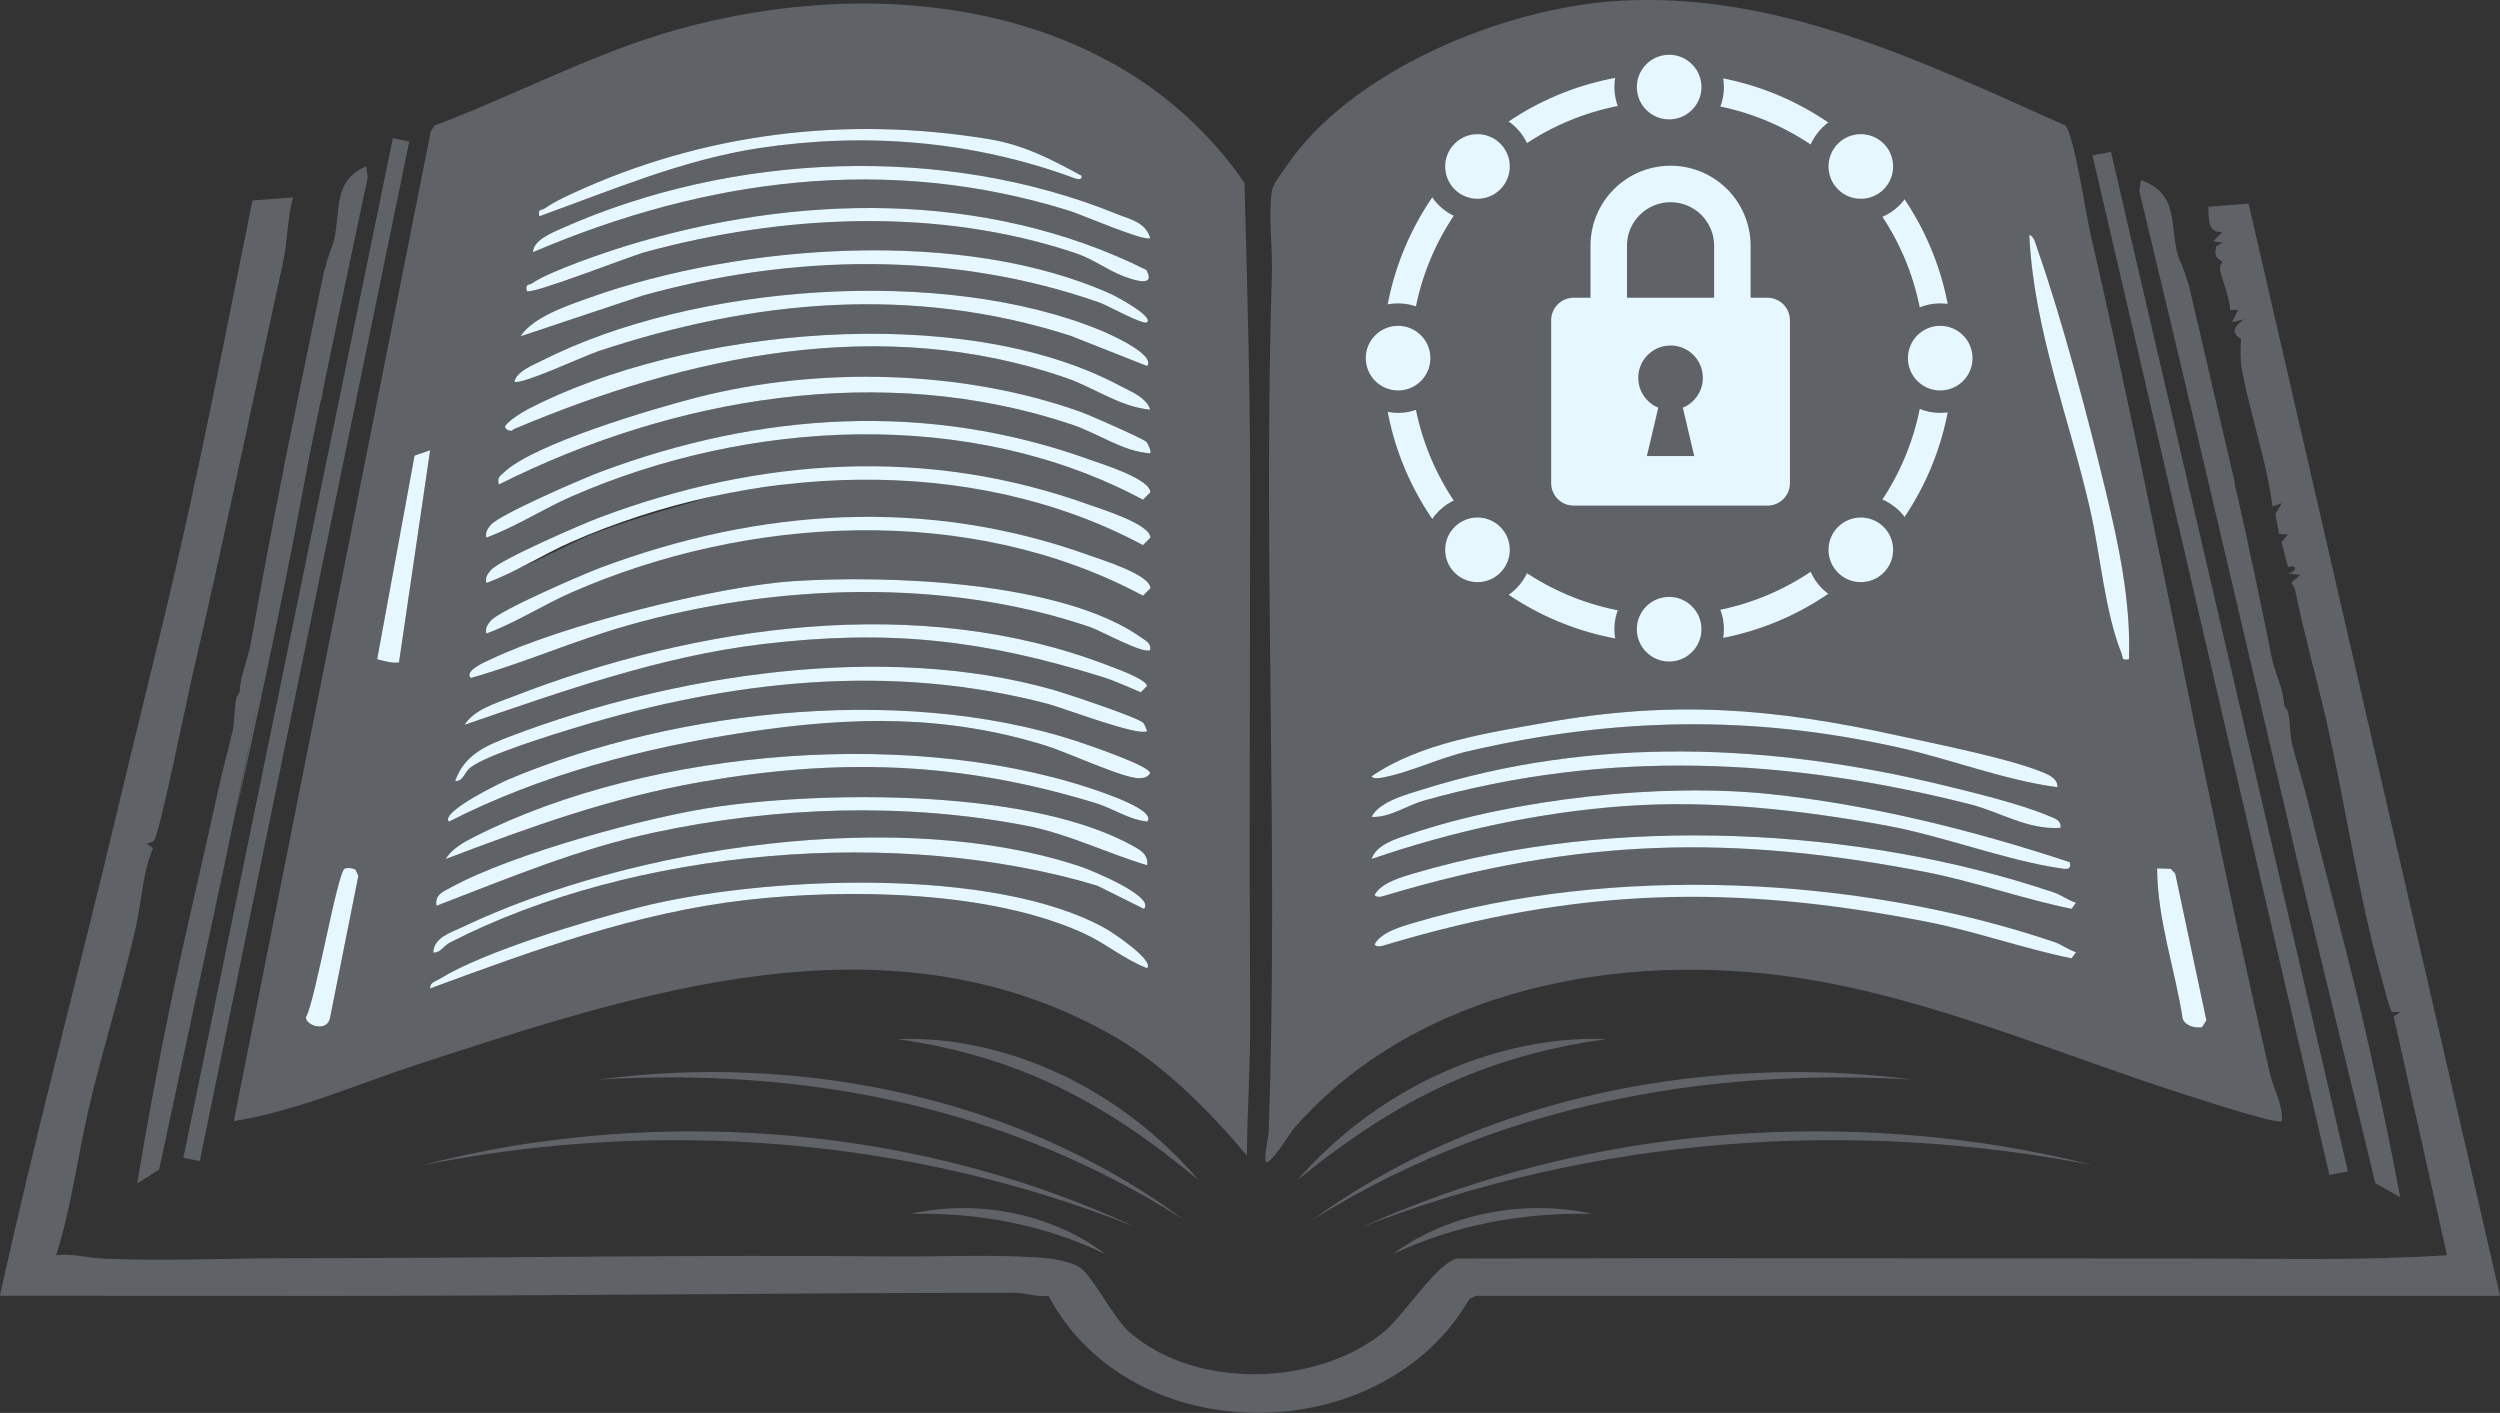 <svg width="890" height="503" viewBox="0 0 890 503" fill="none" xmlns="http://www.w3.org/2000/svg">
<rect x="0" y="0" width="890" height="503" fill="#333333" stroke="none"/>
<g clip-path="url(#clip0_94_2352)">
<path d="M52.157 300.269L54.444 301.98C50.681 311.011 50.46 320.897 48.318 330.283C43.391 351.843 36.599 373.082 31.594 394.631C27.566 411.959 25.346 430.021 19.986 446.872C25.446 446.105 30.684 447.794 36.022 448.038C58.05 449.06 80.933 447.916 102.694 447.927C174.494 447.927 246.415 446.649 318.125 447.294C335.182 447.449 357.044 446.383 373.412 447.994C376.353 448.282 382.212 449.626 384.554 451.281C389.126 454.525 396.372 469.254 402.098 474.253C425.669 494.858 468.904 493.625 492.73 474.097C499.71 468.377 511.872 449.149 518.853 448.038C606.499 447.771 694.655 448.038 781.747 448.027C811.51 448.027 841.539 448.816 871.135 446.861L852.181 361.94L854.478 360.23C853.546 360.13 852.037 360.552 851.36 360.041C850.849 359.641 848.186 349.422 847.675 347.589C839.574 318.597 835.013 286.607 828.266 256.915C825.093 242.975 819.977 224.68 817.114 210.284C816.403 206.718 813.851 208.74 818.967 204.708L814.539 204.141C817.824 203.453 817.857 200.698 814.539 201.909L812.231 192.967L814.539 190.268L811.376 190.123L810.011 182.959L812.32 179.149L809.013 180.259C806.815 163.753 801.167 147.902 798.126 131.596C797.505 128.252 797.582 124.22 797.793 120.754C797.827 120.265 791.901 118.333 799.014 113.623L794.586 114.723L796.783 110.279L793.987 110.39C793.643 105.414 791.457 100.849 790.369 96.106C790.092 94.884 791.102 93.584 791.046 93.029C791.013 92.707 787.706 92.462 789.004 87.664L791.257 86.397L787.906 85.842L791.235 82.521C785.975 83.198 786.308 77.655 786.163 73.59L800.501 72.468L890.011 461.301H525.478L523.158 462.323C491.997 516.518 402.664 516.874 373.234 461.256C369.184 461.923 365.211 460.223 361.272 460.223C280.14 460.268 198.153 461.356 117.132 461.323L-0.011 461.279C12.707 403.317 28.154 345.967 41.859 288.262C49.084 257.837 56.84 227.379 63.81 196.932C73.342 155.3 81.388 113.234 89.877 71.379L104.281 70.28C102.273 77.966 102.35 86.142 100.664 93.862C89.91 142.837 79.579 192.889 68.304 241.32C66.506 249.028 56.829 296.826 54.843 299.147C54.255 299.836 53.067 300.214 52.146 300.236L52.157 300.269Z" fill="#5F6368"/>
<path d="M79.967 307.567L56.64 416.38L48.839 421.334C52.224 400.84 56.052 380.313 60.203 359.963C65.463 334.204 71.777 308.445 77.37 282.73C79.279 273.966 81.143 267.401 82.952 259.703C83.318 258.148 83.64 248.828 84.339 248.051L85.36 246.207C85.526 240.553 88.356 234.288 89.244 229.256C92.451 210.973 96.613 189.057 100.008 171.795C100.219 170.706 100.83 168.974 101.007 166.397L115.356 96.572L115.911 94.928L116.521 92.529L117.098 90.796L117.609 89.197L118.186 87.864L118.663 86.442C121.537 75.567 118.097 64.315 130.393 59.205L130.914 63.059L117.464 126.83" fill="#5F6368"/>
<path d="M113.192 143.637L113.214 147.524L109.863 148.08L112.16 149.868C111.616 153.034 111.217 156.244 110.64 159.399C102.916 202.098 93.328 247.873 83.784 290.25" fill="#5F6368"/>
<path d="M116.543 128.63V130.874C113.236 130.585 115.733 141.015 114.279 142.515" fill="#5F6368"/>
<path d="M139.86 49.193L65.291 412.17L71.117 413.369L145.686 50.393L139.86 49.193Z" fill="#5F6368"/>
<path d="M443.879 411.338C429.652 394.498 413.483 378.169 393.975 367.439C314.929 323.996 227.815 353.177 148.958 378.825C127.108 385.934 106.345 395.342 83.24 399.119L153.386 46.687L154.729 44.698C183.737 33.779 211.491 18.75 241.443 10.419C312.676 -9.386 398.402 0.422 443.024 65.082C444.034 102.026 445.088 139.36 445.055 176.461C445 238.498 444.711 300.914 445.055 362.974C445.144 379.225 444.056 395.153 443.89 411.338H443.879ZM385.063 62.56C374.155 56.639 364.5 51.563 352.038 49.519C300.98 41.133 250.221 47.331 203.446 69.025C200.294 70.491 196.909 72.113 194.08 74.112C192.759 75.045 191.35 74.145 192.004 76.989C217.695 67.747 243.141 56.828 270.384 52.707C308.115 47.009 346.112 50.141 381.712 63.149C382.755 63.526 385.33 64.615 385.075 62.56H385.063ZM409.488 84.754C407.735 79.044 402.475 78.156 397.559 76.156C335.958 51.108 260.752 54.285 200.105 81.232C196.81 82.699 189.741 85.509 189.752 89.752C251.319 63.493 316.05 54.807 380.869 75.079C385.086 76.4 407.58 86.186 409.488 84.743V84.754ZM408.101 96.117C350.762 67.558 283.324 69.003 223.032 87.531C215.164 89.952 195.711 96.55 189.619 100.771C188.276 101.704 186.911 100.827 187.543 103.648C189.308 105.014 224.087 91.285 229.702 89.763C279.051 76.334 333.728 73.734 382.589 90.041C389.558 92.362 393.875 96.028 399.845 98.316C403.751 99.805 411.597 102.437 408.101 96.139V96.117ZM408.368 114.745C410.698 112.568 397.048 105.381 395.628 104.737C342.938 80.933 263.793 86.82 210.271 105.848C202.403 108.647 189.73 112.79 185.313 119.744L228.592 105.303C281.704 90.419 339.121 89.33 391.511 107.758C394.252 108.724 407.158 115.889 408.368 114.756V114.745ZM408.368 130.307C411.564 126.131 394.552 118.722 391.711 117.555C335.514 94.495 246.836 101.049 192.848 128.408C189.341 130.185 184.103 132.118 183.093 135.85C184.991 137.361 208.573 126.486 212.823 125.075C268.32 106.658 324.528 101.46 380.913 119.466L408.357 130.307H408.368ZM409.488 145.847C408.024 141.371 402.686 139.46 398.624 137.294C342.161 107.114 243.762 116.733 187.887 145.658C186.156 146.558 179.864 150.468 179.786 151.968C179.753 152.645 181.795 154.189 182.794 152.812C244.983 126.564 313.431 111.746 379.271 134.428C389.58 137.983 398.547 144.803 409.477 145.836L409.488 145.847ZM408.057 157.277C406.936 156.144 387.816 147.736 384.819 146.669C342.75 131.585 291.225 130.429 248.112 141.504C232.543 145.503 189.985 158.033 179.376 168.23C177.822 169.718 177.056 169.807 177.567 172.517C239.667 141.348 314.352 128.597 381.49 151.123C391.378 154.445 399.501 160.676 409.488 161.409C410.021 160.921 408.767 157.988 408.068 157.288L408.057 157.277ZM173.128 191.401C183.693 187.546 193.192 181.259 203.446 176.772C266.356 149.235 345.302 144.925 406.914 177.916L409.533 175.294C409.533 170.485 392.232 165.186 387.882 163.62C330.21 142.826 270.651 146.68 213.611 168.063C207.308 170.429 177.722 183.214 174.715 186.891C173.505 188.368 172.773 189.357 173.139 191.412L173.128 191.401ZM153.131 160.299L147.582 162.198L134.265 234.711C136.829 235.299 139.348 236.199 142.045 235.844L153.131 160.31V160.299ZM279.651 172.517H262.45C257.978 172.517 220.269 183.803 213.899 186.124C201.16 190.779 187.288 197.854 175.336 204.175C175.17 205.03 176.357 204.852 177.001 204.741C185.912 203.175 202.369 193.389 211.968 189.746C227.116 183.992 243.007 179.837 258.544 175.272L279.639 172.506L279.651 172.517ZM409.477 231.378C409.866 229.123 408.046 228.212 406.526 227.124C378.305 206.896 316.038 204.686 282.369 206.896C254.893 208.707 199.65 222.77 174.759 234.688C172.895 235.577 165.138 238.743 167.568 241.364C186.511 236.043 204.766 227.924 223.698 222.581C276.011 207.807 336.435 205.608 388.182 223.269C391.688 224.469 407.435 233.144 409.477 231.378ZM165.349 258.037C199.906 246.218 234.929 233.655 271.461 229.301C316.649 223.914 349.896 227.746 392.621 241.042C396.993 242.408 401.82 244.697 406.115 246.452L408.368 244.174C407.846 241.709 397.237 237.965 394.518 236.921C327.302 210.94 248.201 222.492 182.505 248.007C176.579 250.306 168.878 252.528 165.349 258.037ZM406.936 257.26C404.828 255.294 379.459 246.851 374.821 245.53C314.64 228.457 239.8 240.053 182.039 261.98C173.306 265.291 165.393 268.49 162.02 278.031C165.027 278.242 165.027 275.077 167.635 273.1C173.539 268.623 197.176 261.37 205.543 258.837C260.419 242.197 316.948 235.844 373.101 250.584C378.405 251.972 405.549 262.336 408.379 260.248C408.001 259.403 407.48 257.748 406.936 257.249V257.26ZM159.811 292.483C192.149 275.954 230.057 266.002 266.101 260.592C302.145 255.182 336.724 254.327 372.612 265.524C379.781 267.768 400.433 277.321 405.616 277.021C407.369 276.921 408.401 276.821 409.466 275.254C409.444 272.922 392.121 266.935 388.981 265.79C326.403 243.03 241.876 251.839 180.907 277.498C178.932 278.331 156.56 289.039 159.811 292.472V292.483ZM408.368 292.472C411.619 289.028 396.538 283.585 394.241 282.741C328.29 258.415 231.766 266.09 169.022 297.826C165.271 299.725 160.866 302.091 158.69 305.801C188.709 294.371 217.65 283.952 249.477 278.387C299.015 269.734 341.829 271.156 389.991 285.885C396.272 287.806 401.787 291.772 408.368 292.472ZM408.368 308.023C408.834 304.735 406.747 303.113 404.206 301.647C368.307 280.975 296.13 281.508 255.947 287.084C231.322 290.495 181.961 304.057 160.488 315.943C157.703 317.487 154.74 318.475 155.361 322.463C180.741 312.688 206.276 302.058 233.02 296.348C276 287.184 322.02 285.585 365.288 293.938C380.292 296.837 393.819 303.657 408.357 308.023H408.368ZM407.258 323.574C411.408 319.097 387.871 309.589 385.019 308.634C320.733 286.973 225.274 301.225 164.594 330.061C160.477 332.016 154.396 333.782 154.252 339.136C156.859 339.269 157.88 336.737 160.122 335.582C226.051 301.736 320.056 294.138 390.579 315.299L407.258 323.585V323.574ZM122.724 309.222C120.139 310.111 112.271 356.242 108.897 362.118C108.708 364.984 116.033 367.539 117.398 362.774L127.563 311.811L126.553 309.633C125.521 308.945 123.856 308.823 122.713 309.222H122.724ZM408.368 344.679C411.064 341.946 396.016 331.949 393.963 330.783C354.213 308.189 270.984 311.955 227.493 323.03C208.739 327.806 172.296 338.714 156.438 348.545C155.084 349.389 152.942 349.789 153.131 351.899C189.852 338.37 226.606 324.84 265.912 320.386C301.912 316.309 352.482 317.042 385.818 332.283C393.73 335.904 400.256 341.569 408.368 344.69V344.679Z" fill="#5F6368"/>
<path d="M408.368 308.023C393.83 303.657 380.303 296.837 365.299 293.938C322.02 285.585 276.011 287.184 233.031 296.348C206.276 302.047 180.752 312.688 155.373 322.463C154.751 318.464 157.714 317.475 160.499 315.943C181.973 304.057 231.333 290.494 255.958 287.084C296.141 281.519 368.318 280.986 404.217 301.647C406.759 303.113 408.845 304.735 408.379 308.023H408.368Z" fill="#E6F7FF"/>
<path d="M408.058 157.277C408.757 157.988 410.022 160.909 409.478 161.398C399.491 160.665 391.367 154.433 381.48 151.112C314.341 128.574 239.657 141.337 177.557 172.506C177.046 169.807 177.823 169.707 179.365 168.218C189.974 158.021 232.532 145.492 248.102 141.493C291.226 130.418 342.739 131.573 384.809 146.658C387.805 147.735 406.926 156.133 408.047 157.266L408.058 157.277Z" fill="#E6F7FF"/>
<path d="M408.368 292.472C401.787 291.772 396.272 287.806 389.991 285.885C341.828 271.156 299.004 269.745 249.477 278.387C217.639 283.941 188.697 294.371 158.69 305.801C160.865 302.091 165.282 299.725 169.022 297.826C231.766 266.09 328.29 258.415 394.241 282.741C396.538 283.585 411.619 289.028 408.368 292.472Z" fill="#E6F7FF"/>
<path d="M406.936 257.259C407.48 257.759 407.99 259.414 408.379 260.259C405.549 262.347 378.405 251.994 373.1 250.595C316.948 235.854 260.419 242.197 205.543 258.848C197.176 261.38 173.538 268.634 167.635 273.11C165.038 275.088 165.038 278.242 162.02 278.042C165.393 268.501 173.305 265.313 182.039 261.991C239.8 240.064 314.64 228.479 374.821 245.541C379.459 246.851 404.828 255.304 406.936 257.27V257.259Z" fill="#E6F7FF"/>
<path d="M159.812 292.483C156.56 289.05 178.921 278.342 180.908 277.509C241.876 251.861 326.404 243.041 388.981 265.801C392.122 266.946 409.445 272.933 409.467 275.265C408.401 276.82 407.369 276.932 405.616 277.032C400.434 277.32 379.782 267.768 372.613 265.535C336.735 254.327 303.044 255.06 266.101 260.603C229.158 266.146 192.149 275.965 159.812 292.494V292.483Z" fill="#E6F7FF"/>
<path d="M409.488 145.847C398.569 144.814 389.591 137.983 379.282 134.439C313.453 111.757 244.994 126.575 182.805 152.823C181.806 154.189 179.764 152.645 179.797 151.979C179.875 150.479 186.167 146.558 187.898 145.669C243.773 116.744 342.172 107.125 398.635 137.305C402.697 139.471 408.035 141.382 409.499 145.858L409.488 145.847Z" fill="#E6F7FF"/>
<path d="M173.128 191.401C172.762 189.346 173.494 188.357 174.704 186.88C177.711 183.214 207.296 170.418 213.6 168.052C270.639 146.669 330.187 142.815 387.871 163.609C392.221 165.175 409.522 170.473 409.522 175.283L406.903 177.905C345.302 144.914 266.345 149.224 203.434 176.761C193.181 181.248 183.681 187.535 173.117 191.39L173.128 191.401Z" fill="#E6F7FF"/>
<path d="M173.128 207.539C172.762 205.484 173.494 204.495 174.704 203.018C177.711 199.352 207.296 186.556 213.6 184.19C270.639 162.807 330.187 158.953 387.871 179.747C392.221 181.313 409.522 186.612 409.522 191.421L406.903 194.043C345.302 161.052 266.345 165.362 203.434 192.899C193.181 197.386 183.681 203.673 173.117 207.528L173.128 207.539Z" fill="#E6F7FF"/>
<path d="M173.128 225.539C172.762 223.484 173.494 222.495 174.704 221.018C177.711 217.352 207.296 204.556 213.6 202.19C270.639 180.807 330.187 176.953 387.871 197.747C392.221 199.313 409.522 204.612 409.522 209.421L406.903 212.043C345.302 179.052 266.345 183.362 203.434 210.899C193.181 215.386 183.681 221.673 173.117 225.528L173.128 225.539Z" fill="#E6F7FF"/>
<path d="M408.368 130.307L380.924 119.466C324.539 101.46 268.331 106.658 212.834 125.075C208.584 126.486 185.002 137.361 183.104 135.85C184.103 132.118 189.352 130.185 192.859 128.408C246.847 101.049 335.525 94.495 391.722 117.555C394.563 118.722 411.564 126.142 408.379 130.307H408.368Z" fill="#E6F7FF"/>
<path d="M407.258 323.574L390.579 315.287C320.056 294.127 226.051 301.724 160.122 335.57C157.881 336.725 156.86 339.258 154.252 339.125C154.396 333.771 160.478 332.005 164.595 330.05C225.274 301.225 320.733 286.962 385.019 308.622C387.871 309.578 411.398 319.086 407.258 323.563V323.574Z" fill="#E6F7FF"/>
<path d="M409.478 231.378C407.425 233.144 391.689 224.469 388.182 223.269C336.435 205.608 276.011 207.807 223.698 222.581C204.766 227.924 186.511 236.044 167.568 241.364C165.138 238.743 172.895 235.577 174.759 234.688C199.662 222.77 254.893 208.707 282.37 206.896C316.039 204.675 378.305 206.896 406.526 227.124C408.046 228.212 409.866 229.123 409.478 231.378Z" fill="#E6F7FF"/>
<path d="M165.35 258.037C168.89 252.528 176.591 250.317 182.506 248.007C248.202 222.492 327.314 210.939 394.519 236.921C397.238 237.965 407.847 241.708 408.368 244.174L406.116 246.451C401.821 244.696 396.994 242.397 392.621 241.042C349.897 227.746 316.65 223.913 271.462 229.301C234.918 233.655 199.906 246.218 165.35 258.037Z" fill="#E6F7FF"/>
<path d="M408.368 114.745C407.148 115.878 394.253 108.713 391.512 107.747C339.121 89.319 281.704 90.407 228.593 105.292L185.313 119.732C189.73 112.79 202.403 108.636 210.271 105.836C263.782 86.808 342.939 80.921 395.629 104.726C397.049 105.37 410.699 112.557 408.368 114.734V114.745Z" fill="#E6F7FF"/>
<path d="M408.368 344.679C400.256 341.557 393.73 335.892 385.818 332.271C352.482 317.031 301.901 316.298 265.912 320.375C226.606 324.829 189.852 338.358 153.131 351.888C152.942 349.777 155.084 349.377 156.438 348.533C172.307 338.703 208.739 327.795 227.494 323.018C270.984 311.944 354.213 308.178 393.963 330.772C396.016 331.938 411.064 341.935 408.368 344.668V344.679Z" fill="#E6F7FF"/>
<path d="M409.489 84.753C407.58 86.197 385.086 76.411 380.869 75.09C316.05 54.806 251.331 63.504 189.752 89.763C189.752 85.52 196.81 82.71 200.106 81.243C260.752 54.295 335.947 51.119 397.559 76.167C402.486 78.166 407.735 79.044 409.489 84.764V84.753Z" fill="#E6F7FF"/>
<path d="M408.102 96.117C411.587 102.415 403.741 99.782 399.846 98.294C393.875 96.017 389.559 92.351 382.59 90.018C333.728 73.712 279.052 76.311 229.703 89.741C224.099 91.263 189.309 104.992 187.544 103.626C186.923 100.804 188.277 101.682 189.619 100.749C195.712 96.528 215.165 89.93 223.033 87.508C283.325 68.991 350.763 67.547 408.102 96.094V96.117Z" fill="#E6F7FF"/>
<path d="M385.064 62.56C385.319 64.615 382.745 63.526 381.701 63.149C346.101 50.141 308.104 47.009 270.374 52.707C243.13 56.828 217.684 67.747 191.994 76.989C191.35 74.145 192.76 75.045 194.069 74.112C196.91 72.102 200.284 70.48 203.435 69.025C250.221 47.331 300.98 41.133 352.027 49.519C364.49 51.563 374.144 56.651 385.053 62.56H385.064Z" fill="#E6F7FF"/>
<path d="M153.131 160.298L142.045 235.832C139.348 236.199 136.829 235.299 134.266 234.699L147.582 162.187L153.131 160.287V160.298Z" fill="#E6F7FF"/>
<path d="M122.725 309.222C123.868 308.834 125.521 308.956 126.565 309.633L127.574 311.811L117.409 362.774C116.044 367.539 108.72 364.984 108.909 362.118C112.282 356.242 120.15 310.111 122.736 309.222H122.725Z" fill="#E6F7FF"/>
<path d="M812.309 399.107C810.899 400.518 781.48 390.821 777.064 389.41C732.153 375.048 687.742 355.431 640.69 348.189C577.302 338.436 504.304 351.654 460.503 401.862C459.294 403.251 452.058 415.292 450.549 413.548C450.15 409.56 451.57 405.894 451.703 401.94C455.143 300.547 449.617 198.554 452.802 97.572C453.079 88.719 451.57 76.833 452.702 68.591C453.168 65.192 455.609 62.648 457.396 59.96C480.623 25.004 535.61 2.677 576.447 0.289C633.166 -3.022 685.045 22.249 735.26 44.698C738.323 47.819 742.529 75.922 744.06 82.543C767.01 182.27 785.142 283.074 808.214 382.668C809.49 388.177 812.797 393.287 812.32 399.096L812.309 399.107ZM757.932 234.71C758.664 214.505 754.359 194.277 749.631 174.716C743.372 148.824 734.162 113.789 725.439 88.963C724.929 87.497 724.152 83.887 722.443 83.653C723.997 117.422 736.692 148.801 744.083 181.381C747.745 197.521 749.276 217.548 755.224 232.489C755.935 234.277 755.113 235.199 757.943 234.71H757.932ZM732.408 280.253C732.708 277.587 730 276.132 727.981 275.254C716.284 270.189 689.418 264.879 675.857 261.891C631.157 252.05 595.668 249.173 550.191 257.259C529.673 260.903 505.469 264.491 488.28 276.376C489.001 277.565 491.775 276.898 492.996 276.654C502.307 274.776 512.649 269.767 522.637 267.445C574.605 255.36 623.788 254.416 676.045 266.146C694.855 270.367 713.266 277.653 732.408 280.253ZM733.518 294.693C733.906 291.949 731.321 291.305 729.401 290.494C719.247 286.195 703.444 282.374 692.469 279.697C630.835 264.635 567.492 261.847 506.291 281.086C500.653 282.863 491.01 285.362 488.258 290.805C494.494 291.249 500.875 286.717 506.89 285.018C572.219 266.657 636.14 269.856 701.369 286.329C711.878 288.983 722.088 295.604 733.507 294.693H733.518ZM736.847 306.934C702.912 295.648 665.337 286.295 629.626 282.619C590.985 278.642 538.994 284.385 502.107 296.881C497.213 298.536 489.978 300.602 488.269 305.79C517.31 295.837 547.961 289.106 578.722 286.929C609.54 284.74 641.255 288.361 671.606 293.904C691.493 297.537 714.275 306.301 733.063 309.033C735.36 309.367 737.524 309.989 736.847 306.923V306.934ZM739.067 321.385C736.159 320.497 734.095 318.708 731.099 317.686C661.719 294.226 574.161 290.028 503.805 310.799C499.277 312.132 491.687 314.187 489.378 318.575C490.089 319.952 492.663 318.953 493.84 318.597C561.644 298.392 616.486 296.97 686.066 310.555C702.812 313.821 720.534 320.097 737.469 323.551L739.067 321.385ZM767.931 309.133C768.008 327.506 774.256 344.812 777.053 362.773C778.074 365.262 781.425 366.072 783.889 365.706L785.487 363.273L774.389 311.01L772.78 309.289L767.931 309.133Z" fill="#5F6368"/>
<path fill-rule="evenodd" clip-rule="evenodd" d="M610.217 87H610.227C610.1 83.066 608.482 79.319 605.69 76.527C602.78 73.617 598.832 71.982 594.717 71.982C590.601 71.982 586.654 73.617 583.744 76.527C580.952 79.319 579.333 83.066 579.207 87H579.217V106H610.217V87ZM623.217 106V87.5V87H623.212C623.083 79.622 620.096 72.574 614.869 67.347C609.525 62.003 602.275 59 594.717 59C587.158 59 579.909 62.003 574.564 67.347C569.337 72.574 566.35 79.622 566.221 87H566.217V87.5V106H560.217C555.799 106 552.217 109.582 552.217 114V172C552.217 176.418 555.799 180 560.217 180H629.217C633.635 180 637.217 176.418 637.217 172V114C637.217 109.582 633.635 106 629.217 106H623.217ZM599.092 145.139C603.273 143.417 606.217 139.302 606.217 134.5C606.217 128.149 601.068 123 594.717 123C588.366 123 583.217 128.149 583.217 134.5C583.217 139.302 586.16 143.417 590.342 145.139L586.29 162.365H603.144L599.092 145.139Z" fill="#E6F7FF"/>
<circle cx="593.717" cy="127.5" r="96.5" stroke="#E6F7FF" stroke-width="10"/>
<circle cx="497.717" cy="127.5" r="15.5" fill="#E6F7FF" stroke="#5F6368" stroke-width="8"/>
<circle cx="690.717" cy="127.5" r="15.5" fill="#E6F7FF" stroke="#5F6368" stroke-width="8"/>
<circle cx="594.217" cy="31" r="15.5" transform="rotate(90 594.217 31)" fill="#E6F7FF" stroke="#5F6368" stroke-width="8"/>
<circle cx="594.217" cy="224" r="15.5" transform="rotate(90 594.217 224)" fill="#E6F7FF" stroke="#5F6368" stroke-width="8"/>
<circle cx="662.453" cy="59.264" r="15.5" transform="rotate(135 662.453 59.264)" fill="#E6F7FF" stroke="#5F6368" stroke-width="8"/>
<circle cx="525.981" cy="195.736" r="15.5" transform="rotate(135 525.981 195.736)" fill="#E6F7FF" stroke="#5F6368" stroke-width="8"/>
<circle cx="662.453" cy="195.736" r="15.5" transform="rotate(-135 662.453 195.736)" fill="#E6F7FF" stroke="#5F6368" stroke-width="8"/>
<circle cx="525.98" cy="59.264" r="15.5" transform="rotate(-135 525.98 59.264)" fill="#E6F7FF" stroke="#5F6368" stroke-width="8"/>
<path d="M732.408 280.253C713.265 277.654 694.855 270.367 676.045 266.146C623.788 254.416 574.605 255.36 522.636 267.445C512.649 269.767 502.306 274.777 492.996 276.654C491.775 276.898 489.001 277.565 488.279 276.376C505.458 264.491 529.661 260.903 550.191 257.259C595.667 249.173 631.168 252.05 675.856 261.891C689.417 264.88 716.284 270.2 727.98 275.254C730 276.132 732.707 277.587 732.408 280.253Z" fill="#E6F7FF"/>
<path d="M733.518 294.693C722.099 295.604 711.889 288.984 701.38 286.329C636.151 269.856 572.23 266.646 506.901 285.018C500.875 286.707 494.505 291.25 488.269 290.805C491.021 285.363 500.653 282.852 506.302 281.086C567.514 261.847 630.846 264.635 692.48 279.698C703.444 282.375 719.258 286.196 729.412 290.494C731.332 291.305 733.917 291.95 733.529 294.693H733.518Z" fill="#E6F7FF"/>
<path d="M736.847 306.934C737.524 310 735.371 309.378 733.063 309.045C714.264 306.301 691.493 297.548 671.606 293.916C641.255 288.373 609.539 284.752 578.722 286.94C547.961 289.117 517.31 295.848 488.269 305.801C489.978 300.603 497.213 298.548 502.107 296.893C538.994 284.396 590.985 278.664 629.625 282.63C665.347 286.307 702.912 295.66 736.847 306.945V306.934Z" fill="#E6F7FF"/>
<path d="M739.066 321.385L737.468 323.551C720.534 320.108 702.811 313.832 686.066 310.555C616.486 296.97 561.643 298.392 493.839 318.597C492.663 318.953 490.088 319.952 489.378 318.575C491.686 314.187 499.277 312.132 503.804 310.8C574.15 290.028 661.707 294.226 731.098 317.686C734.095 318.697 736.17 320.497 739.066 321.385Z" fill="#E6F7FF"/>
<path d="M739.066 338.988L737.468 341.154C720.534 337.711 702.811 331.435 686.066 328.158C616.486 314.573 561.643 315.995 493.839 336.2C492.663 336.556 490.088 337.555 489.378 336.178C491.686 331.79 499.277 329.735 503.804 328.403C574.15 307.631 661.707 311.83 731.098 335.289C734.095 336.3 736.17 338.1 739.066 338.988Z" fill="#E6F7FF"/>
<path d="M757.932 234.71C755.113 235.21 755.934 234.288 755.213 232.489C749.276 217.538 747.744 197.521 744.071 181.381C736.681 148.802 723.985 117.411 722.432 83.654C724.141 83.898 724.917 87.508 725.428 88.963C734.15 113.778 743.372 148.824 749.62 174.717C754.347 194.266 758.653 214.494 757.921 234.71H757.932Z" fill="#E6F7FF"/>
<path d="M767.93 309.134L772.779 309.289L774.388 311.011L785.486 363.274L783.888 365.706C781.424 366.062 778.073 365.251 777.052 362.774C774.266 344.823 768.018 327.506 767.93 309.134Z" fill="#E6F7FF"/>
<path d="M426.601 420.046C410.266 406.439 392.71 394.176 373.334 385.312C356.244 377.525 338.067 372.493 319.468 369.927C324.528 369.694 329.611 369.916 334.671 370.372C370.249 373.993 403.552 392.921 426.601 420.046Z" fill="#5F6368"/>
<path d="M421.419 434.242C390.779 414.603 356.766 400.641 321.355 392.554C285.932 384.434 249.3 382.146 213.057 384.323C231.134 381.957 249.467 381.091 267.733 381.99C322.409 384.456 377.274 401.34 421.419 434.242Z" fill="#5F6368"/>
<path d="M404.096 436.775C324.007 404.895 234.984 397.941 150.59 414.781C155.806 413.415 161.055 412.148 166.337 411.049C171.619 409.927 176.924 408.916 182.239 408.005C256.768 395.742 335.415 404.906 404.096 436.775Z" fill="#5F6368"/>
<path d="M393.598 446.505C371.991 436.03 348.254 431.587 324.317 432.12C347.888 426.844 374.233 431.876 393.598 446.505Z" fill="#5F6368"/>
<path d="M461.935 420.046C485.827 392.721 519.995 373.937 556.261 370.36C561.421 369.905 566.604 369.683 571.764 369.927C554.053 372.36 536.641 376.781 520.184 383.756C498.944 392.598 479.735 405.561 461.935 420.046Z" fill="#5F6368"/>
<path d="M467.25 434.242C512.826 401.174 569.023 384.445 624.942 381.99C643.63 381.102 662.384 381.957 680.883 384.334C648.424 382.446 615.676 383.923 583.671 389.777C542.534 397.208 502.761 412.026 467.25 434.253V434.242Z" fill="#5F6368"/>
<path d="M485.006 436.775C555.662 404.828 636.084 395.764 712.466 408.005C717.915 408.927 723.353 409.927 728.768 411.049C734.184 412.148 739.566 413.415 744.915 414.781C658.412 397.975 567.281 404.839 485.006 436.775Z" fill="#5F6368"/>
<path d="M495.77 446.505C515.789 431.821 542.667 426.855 566.803 432.12C542.311 431.598 517.986 435.986 495.77 446.505Z" fill="#5F6368"/>
<path d="M819.255 312.444L845.644 421.257L854.467 426.211C850.627 405.717 846.31 385.189 841.605 364.84C835.646 339.08 828.521 313.321 822.174 287.606C820.01 278.842 817.912 272.277 815.859 264.58C815.438 263.024 815.083 253.705 814.295 252.927L813.141 251.083C812.952 245.429 809.745 239.165 808.757 234.133C805.128 215.849 800.423 193.933 796.583 176.671C796.339 175.583 795.651 173.85 795.451 171.273L779.216 101.449L778.584 99.805L777.885 97.405L777.23 95.672L776.653 94.073L775.998 92.74L775.454 91.318C772.203 80.444 776.098 69.191 762.193 64.082L761.594 67.936L776.808 131.707" fill="#5F6368"/>
<path d="M751.495 54.073L744.914 55.273L829.264 418.258L835.856 417.058L751.495 54.073Z" fill="#5F6368"/>
</g>
<defs>
<clipPath id="clip0_94_2352">
<rect width="890" height="503" fill="white"/>
</clipPath>
</defs>
</svg>

